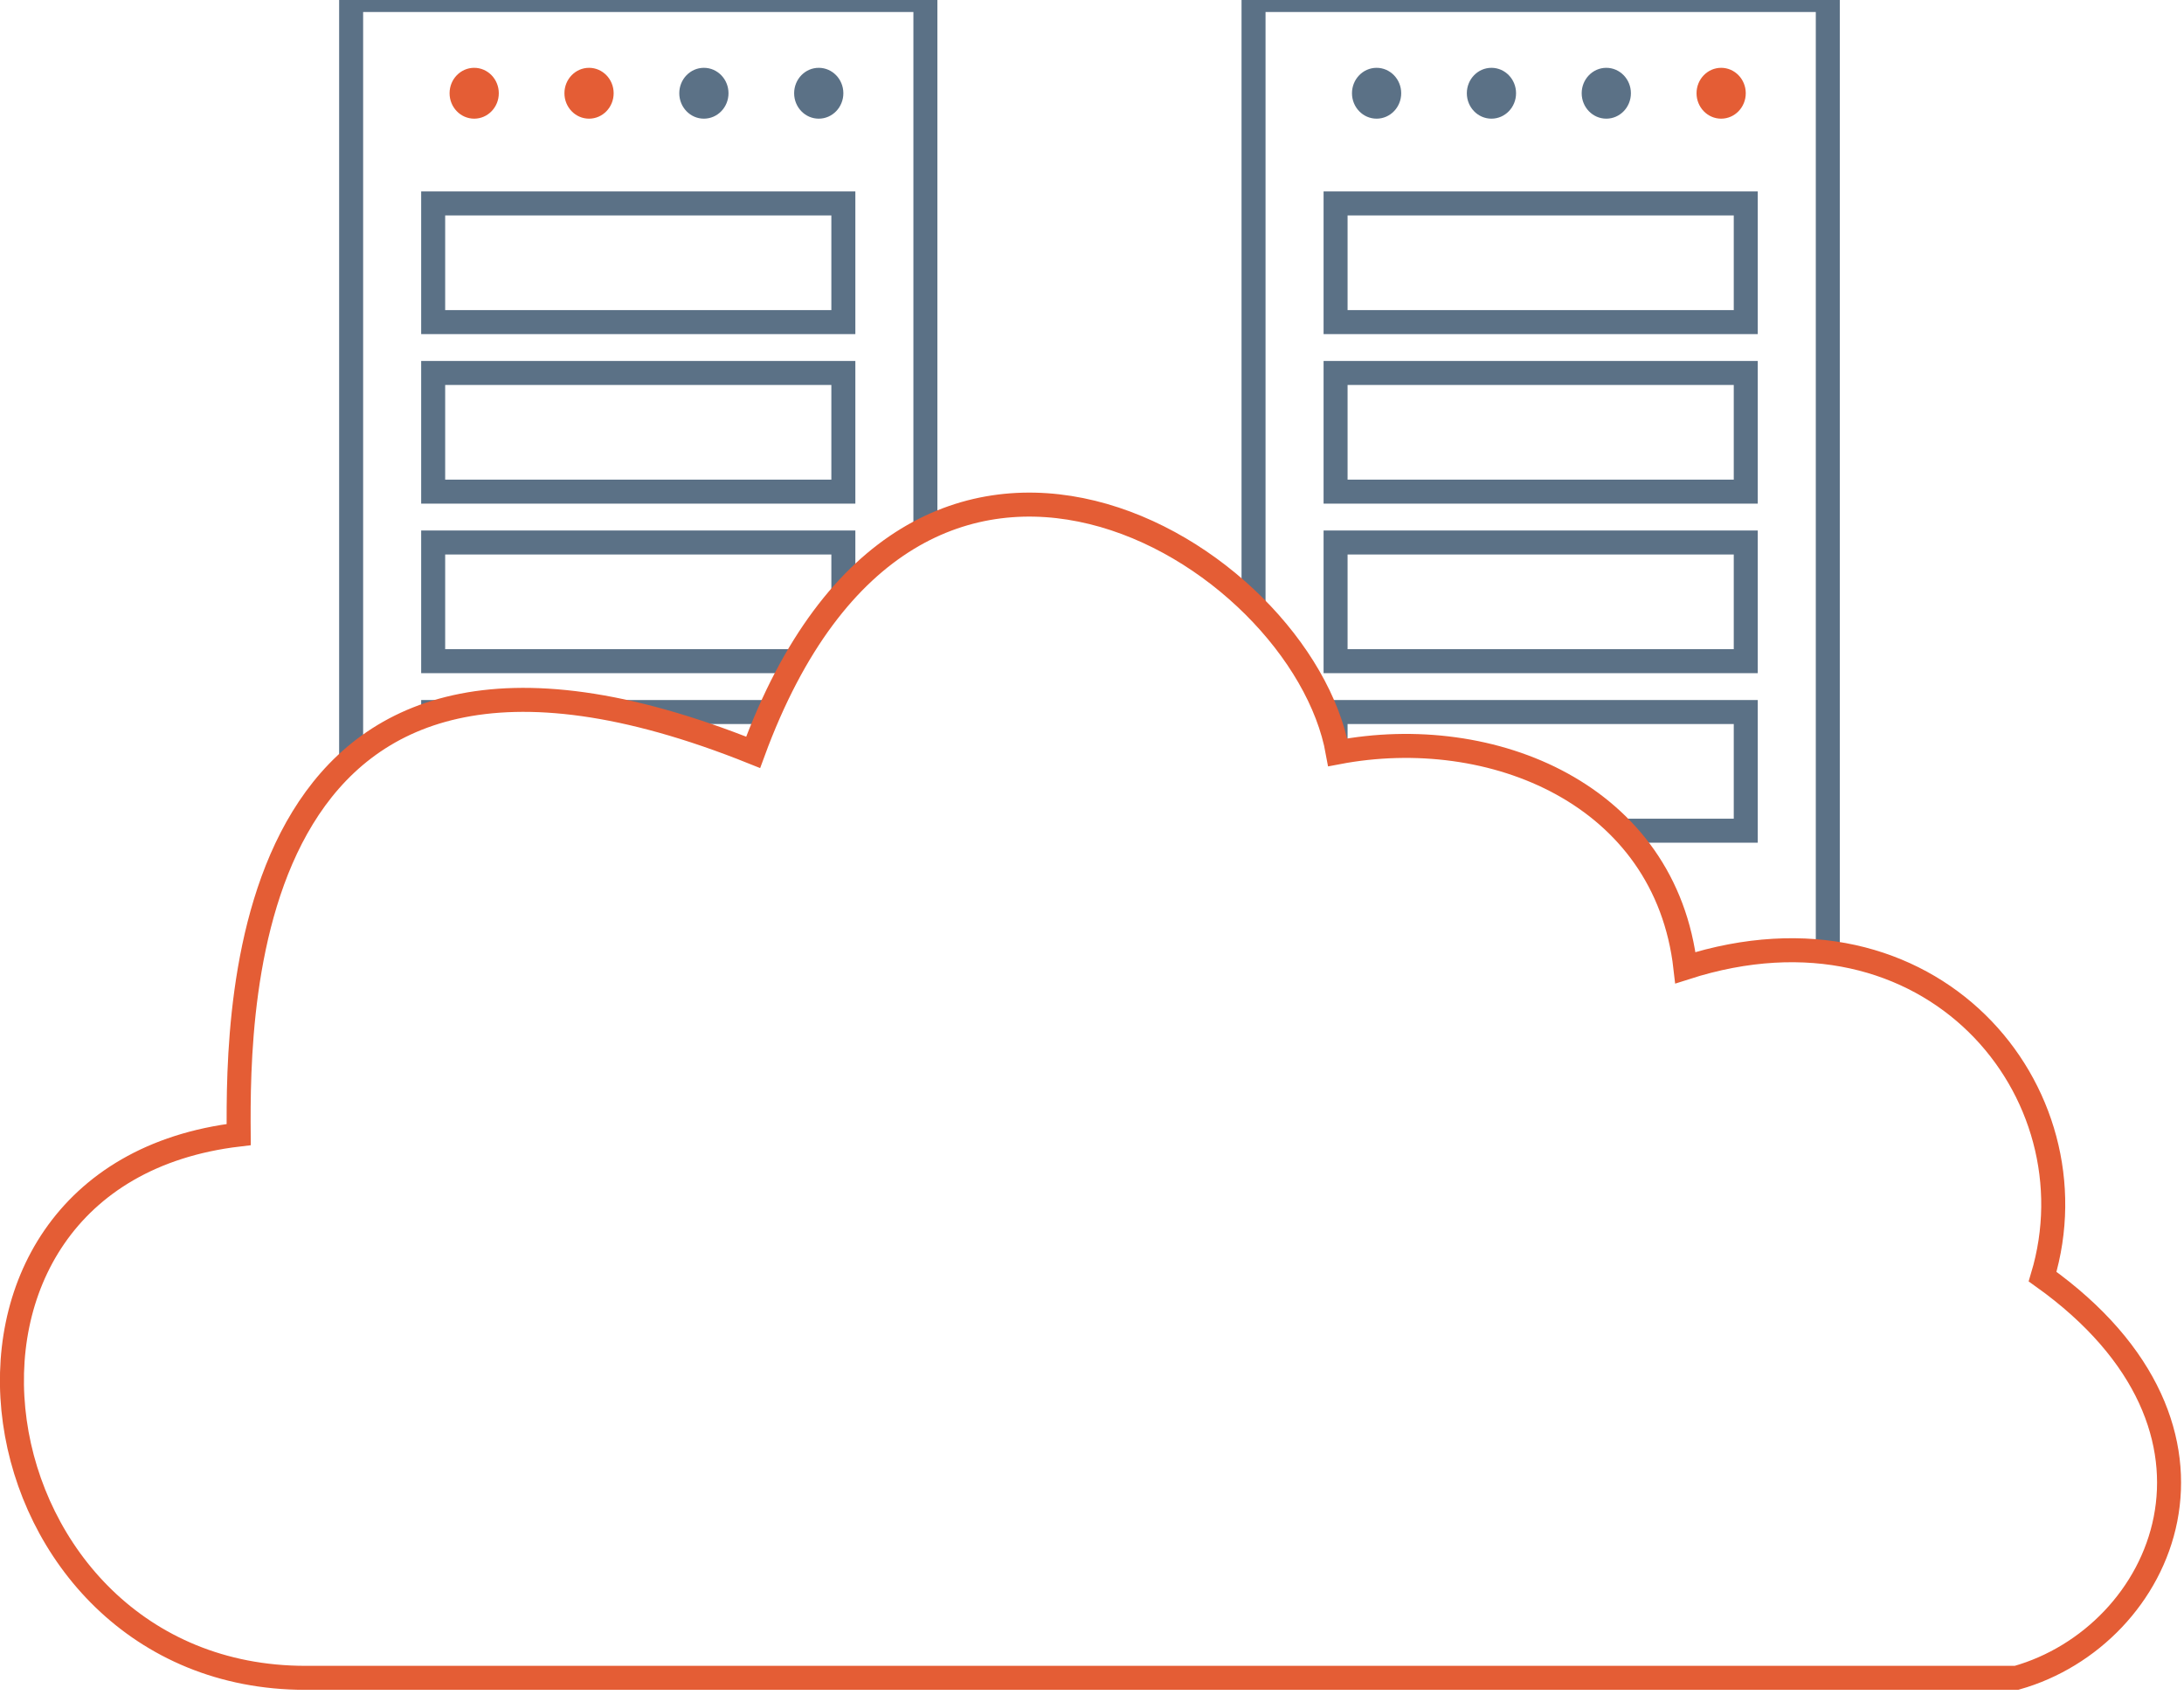 <?xml version="1.0" encoding="UTF-8" standalone="no"?>
<svg width="455px" height="353px" viewBox="0 0 455 353" version="1.1" xmlns="http://www.w3.org/2000/svg" xmlns:xlink="http://www.w3.org/1999/xlink" xmlns:sketch="http://www.bohemiancoding.com/sketch/ns">
    <!-- Generator: Sketch 3.4 (15575) - http://www.bohemiancoding.com/sketch -->
    <title>Group + Group Copy + Path 37 + Path 37</title>
    <desc>Created with Sketch.</desc>
    <defs>
        <path id="path-1" d="M336.98,3.918 C290.491,8.468 62.712,12.914 6.728,0.977 C-2.367,-0.962 1.002,221.9 1.749,219.588 C11.524,189.359 36.97,163.276 102.905,189.718 C136.462,98.266 217.174,147.895 224.69,189.718 C256.805,183.599 293.005,198.448 297.127,234.584 C313.761,229.239 328.659,230.103 340.798,235.022 C343.958,236.303 344.72,3.161 336.98,3.918 Z"></path>
    </defs>
    <g id="Page-1" stroke="none" stroke-width="1" fill="none" fill-rule="evenodd" sketch:type="MSPage">
        <g id="Desktop-HD" sketch:type="MSArtboardGroup" transform="translate(-148, -2116)">
            <g id="Group-+-Group-Copy-+-Path-37-+-Path-37" sketch:type="MSLayerGroup" transform="translate(150, 2083)">
                <g id="Group-+-Group-Copy-+-Path-37" transform="translate(52, 0)">
                    <g id="Group-+-Group-Copy-Mask">
                        <mask id="mask-2" sketch:name="Mask" fill="white">
                            <use xlink:href="#path-1"></use>
                        </mask>
                        <use id="Mask" sketch:type="MSShapeGroup" xlink:href="#path-1"></use>
                        <g id="Group" mask="url(#mask-2)" sketch:type="MSShapeGroup">
                            <g transform="translate(19.153, 33)">
                                <rect id="Rectangle-38" stroke="#5B7186" stroke-width="5" fill="none" x="0" y="0" width="119.637" height="257.794"></rect>
                                <rect id="Rectangle-39" stroke="#5B7186" stroke-width="5" fill="none" x="17.091" y="42.377" width="85.455" height="24.72"></rect>
                                <rect id="Rectangle-39-Copy" stroke="#5B7186" stroke-width="5" fill="none" x="17.091" y="77.691" width="85.455" height="24.72"></rect>
                                <rect id="Rectangle-39-Copy-2" stroke="#5B7186" stroke-width="5" fill="none" x="17.091" y="113.006" width="85.455" height="24.72"></rect>
                                <rect id="Rectangle-39-Copy-3" stroke="#5B7186" stroke-width="5" fill="none" x="17.091" y="148.32" width="85.455" height="24.72"></rect>
                                <ellipse id="Oval-11" stroke="none" fill="#E45D35" fill-rule="evenodd" cx="25.636" cy="19.423" rx="5.127" ry="5.297"></ellipse>
                                <ellipse id="Oval-11-Copy" stroke="none" fill="#E45D35" fill-rule="evenodd" cx="49.564" cy="19.423" rx="5.127" ry="5.297"></ellipse>
                                <ellipse id="Oval-11-Copy-3" stroke="none" fill="#5B7186" fill-rule="evenodd" cx="73.491" cy="19.423" rx="5.127" ry="5.297"></ellipse>
                                <ellipse id="Oval-11-Copy-2" stroke="none" fill="#5B7186" fill-rule="evenodd" cx="97.419" cy="19.423" rx="5.127" ry="5.297"></ellipse>
                            </g>
                        </g>
                        <g id="Group-Copy" mask="url(#mask-2)" sketch:type="MSShapeGroup">
                            <g transform="translate(207.154, 33)">
                                <rect id="Rectangle-38" stroke="#5B7186" stroke-width="5" fill="none" x="0" y="0" width="119.637" height="257.794"></rect>
                                <rect id="Rectangle-39" stroke="#5B7186" stroke-width="5" fill="none" x="17.091" y="42.377" width="85.455" height="24.72"></rect>
                                <rect id="Rectangle-39-Copy" stroke="#5B7186" stroke-width="5" fill="none" x="17.091" y="77.691" width="85.455" height="24.72"></rect>
                                <rect id="Rectangle-39-Copy-2" stroke="#5B7186" stroke-width="5" fill="none" x="17.091" y="113.006" width="85.455" height="24.72"></rect>
                                <rect id="Rectangle-39-Copy-3" stroke="#5B7186" stroke-width="5" fill="none" x="17.091" y="148.32" width="85.455" height="24.72"></rect>
                                <ellipse id="Oval-11" stroke="none" fill="#5B7186" fill-rule="evenodd" cx="25.636" cy="19.423" rx="5.127" ry="5.297"></ellipse>
                                <ellipse id="Oval-11-Copy" stroke="none" fill="#5B7186" fill-rule="evenodd" cx="49.564" cy="19.423" rx="5.127" ry="5.297"></ellipse>
                                <ellipse id="Oval-11-Copy-3" stroke="none" fill="#5B7186" fill-rule="evenodd" cx="73.491" cy="19.423" rx="5.127" ry="5.297"></ellipse>
                                <ellipse id="Oval-11-Copy-2" stroke="none" fill="#E45D35" fill-rule="evenodd" cx="97.419" cy="19.423" rx="5.127" ry="5.297"></ellipse>
                            </g>
                        </g>
                    </g>
                </g>
                <path d="M61.647,382.505 C-8.508,382.505 -25.05,277.963 47.73,269.339 C47.531,242.537 47.73,146.737 154.905,189.718 C188.462,98.266 269.174,147.895 276.69,189.718 C308.805,183.599 345.005,198.448 349.127,234.584 C400.332,218.132 435.084,260.504 423.54,298.926 C468.317,330.876 448.863,373.83 418.098,382.505 C272.894,382.505 125.471,382.505 61.647,382.505 Z" id="Path-37" stroke="#E45D35" stroke-width="5" sketch:type="MSShapeGroup"></path>
            </g>
        </g>
    </g>
</svg>